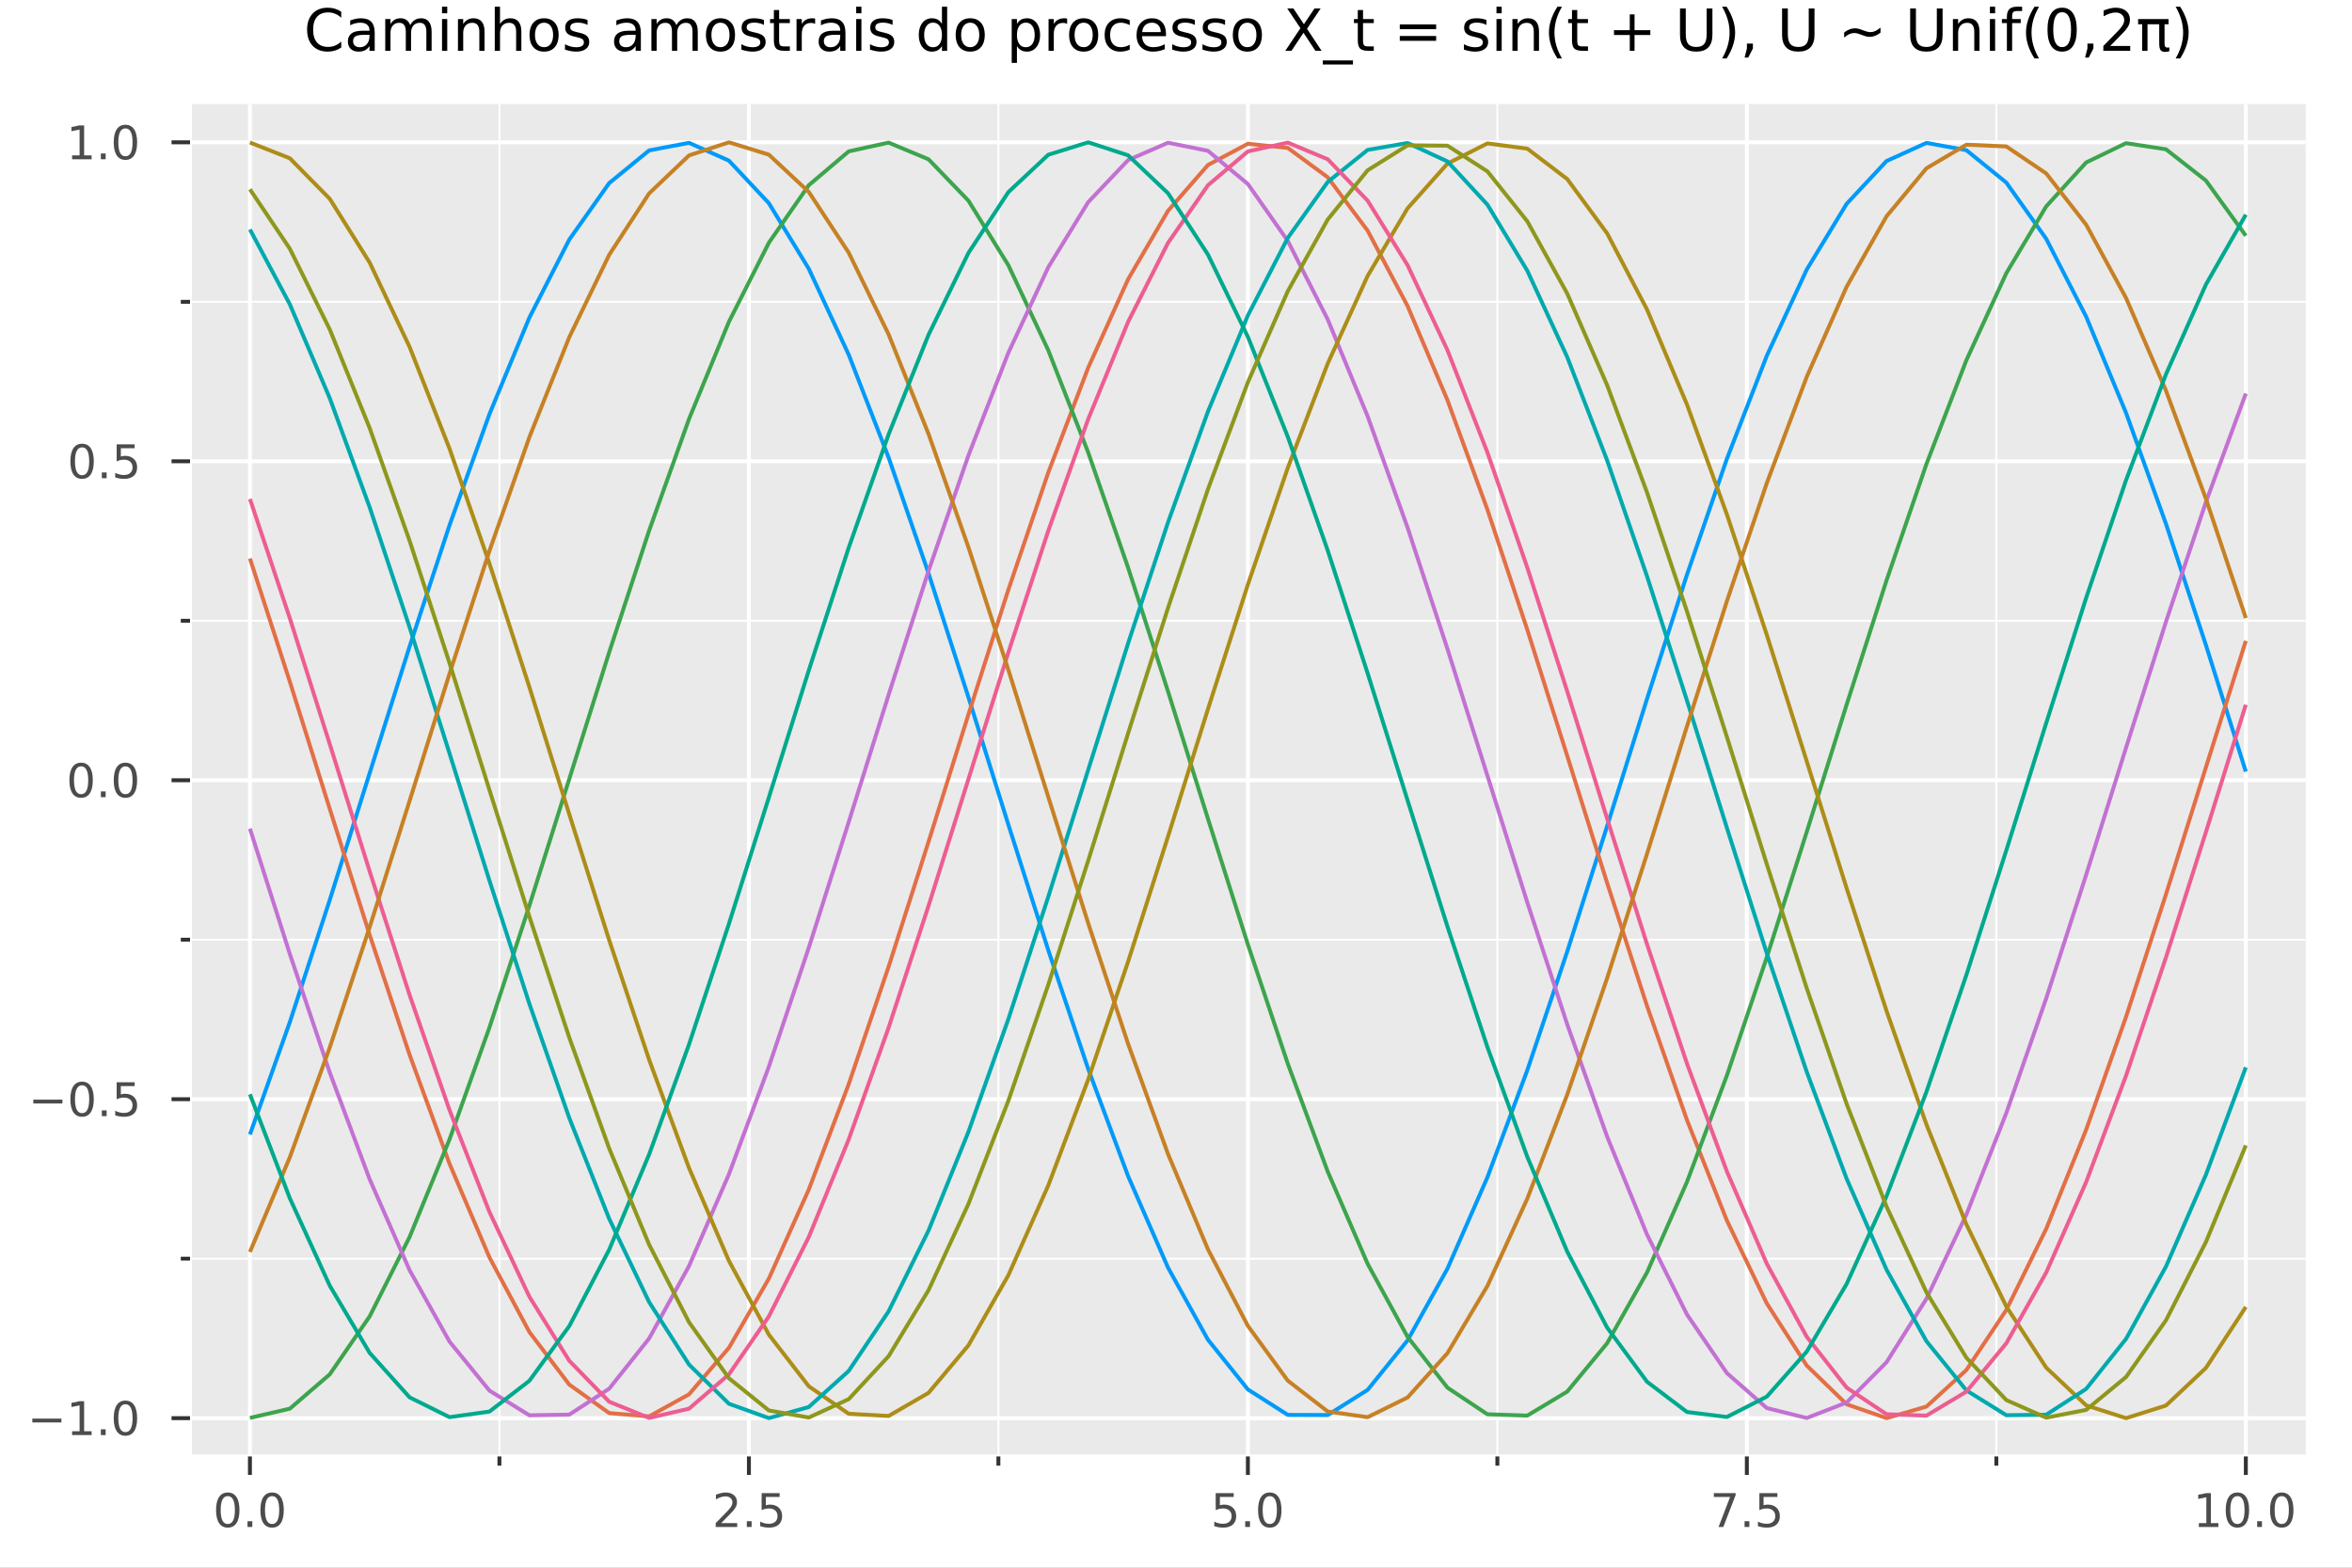 <?xml version="1.0" encoding="utf-8"?>
<svg xmlns="http://www.w3.org/2000/svg" xmlns:xlink="http://www.w3.org/1999/xlink" width="600" height="400" viewBox="0 0 2400 1600">
<rect x="0" y="0" width="2400" height="1600" fill="#808080" stroke="none"/>
<defs>
  <clipPath id="clip620">
    <rect x="0" y="0" width="2400" height="1600"/>
  </clipPath>
</defs>
<path clip-path="url(#clip620)" d="
M0 1600 L2400 1600 L2400 0 L0 0  Z
  " fill="#ffffff" fill-rule="evenodd" fill-opacity="1"/>
<defs>
  <clipPath id="clip621">
    <rect x="480" y="0" width="1681" height="1600"/>
  </clipPath>
</defs>
<path clip-path="url(#clip620)" d="
M193.936 1486.45 L2352.76 1486.45 L2352.76 106.192 L193.936 106.192  Z
  " fill="#eaeaea" fill-rule="evenodd" fill-opacity="1"/>
<defs>
  <clipPath id="clip622">
    <rect x="193" y="106" width="2160" height="1381"/>
  </clipPath>
</defs>
<polyline clip-path="url(#clip622)" style="stroke:#ffffff; stroke-linecap:butt; stroke-linejoin:round; stroke-width:4; stroke-opacity:1; fill:none" points="
  255.035,1486.45 255.035,106.192 
  "/>
<polyline clip-path="url(#clip622)" style="stroke:#ffffff; stroke-linecap:butt; stroke-linejoin:round; stroke-width:4; stroke-opacity:1; fill:none" points="
  764.19,1486.45 764.19,106.192 
  "/>
<polyline clip-path="url(#clip622)" style="stroke:#ffffff; stroke-linecap:butt; stroke-linejoin:round; stroke-width:4; stroke-opacity:1; fill:none" points="
  1273.35,1486.45 1273.35,106.192 
  "/>
<polyline clip-path="url(#clip622)" style="stroke:#ffffff; stroke-linecap:butt; stroke-linejoin:round; stroke-width:4; stroke-opacity:1; fill:none" points="
  1782.5,1486.45 1782.5,106.192 
  "/>
<polyline clip-path="url(#clip622)" style="stroke:#ffffff; stroke-linecap:butt; stroke-linejoin:round; stroke-width:4; stroke-opacity:1; fill:none" points="
  2291.66,1486.45 2291.66,106.192 
  "/>
<polyline clip-path="url(#clip622)" style="stroke:#ffffff; stroke-linecap:butt; stroke-linejoin:round; stroke-width:2; stroke-opacity:1; fill:none" points="
  509.612,1486.45 509.612,106.192 
  "/>
<polyline clip-path="url(#clip622)" style="stroke:#ffffff; stroke-linecap:butt; stroke-linejoin:round; stroke-width:2; stroke-opacity:1; fill:none" points="
  1018.77,1486.45 1018.77,106.192 
  "/>
<polyline clip-path="url(#clip622)" style="stroke:#ffffff; stroke-linecap:butt; stroke-linejoin:round; stroke-width:2; stroke-opacity:1; fill:none" points="
  1527.92,1486.45 1527.92,106.192 
  "/>
<polyline clip-path="url(#clip622)" style="stroke:#ffffff; stroke-linecap:butt; stroke-linejoin:round; stroke-width:2; stroke-opacity:1; fill:none" points="
  2037.08,1486.45 2037.08,106.192 
  "/>
<polyline clip-path="url(#clip620)" style="stroke:#ffffff; stroke-linecap:butt; stroke-linejoin:round; stroke-width:4; stroke-opacity:1; fill:none" points="
  193.936,1486.45 2352.76,1486.45 
  "/>
<polyline clip-path="url(#clip620)" style="stroke:#333333; stroke-linecap:butt; stroke-linejoin:round; stroke-width:4; stroke-opacity:1; fill:none" points="
  255.035,1486.45 255.035,1505.35 
  "/>
<polyline clip-path="url(#clip620)" style="stroke:#333333; stroke-linecap:butt; stroke-linejoin:round; stroke-width:4; stroke-opacity:1; fill:none" points="
  764.19,1486.45 764.19,1505.35 
  "/>
<polyline clip-path="url(#clip620)" style="stroke:#333333; stroke-linecap:butt; stroke-linejoin:round; stroke-width:4; stroke-opacity:1; fill:none" points="
  1273.35,1486.45 1273.35,1505.35 
  "/>
<polyline clip-path="url(#clip620)" style="stroke:#333333; stroke-linecap:butt; stroke-linejoin:round; stroke-width:4; stroke-opacity:1; fill:none" points="
  1782.5,1486.45 1782.5,1505.35 
  "/>
<polyline clip-path="url(#clip620)" style="stroke:#333333; stroke-linecap:butt; stroke-linejoin:round; stroke-width:4; stroke-opacity:1; fill:none" points="
  2291.66,1486.45 2291.66,1505.35 
  "/>
<polyline clip-path="url(#clip620)" style="stroke:#333333; stroke-linecap:butt; stroke-linejoin:round; stroke-width:4; stroke-opacity:1; fill:none" points="
  509.612,1486.45 509.612,1495.9 
  "/>
<polyline clip-path="url(#clip620)" style="stroke:#333333; stroke-linecap:butt; stroke-linejoin:round; stroke-width:4; stroke-opacity:1; fill:none" points="
  1018.77,1486.45 1018.77,1495.9 
  "/>
<polyline clip-path="url(#clip620)" style="stroke:#333333; stroke-linecap:butt; stroke-linejoin:round; stroke-width:4; stroke-opacity:1; fill:none" points="
  1527.92,1486.45 1527.92,1495.9 
  "/>
<polyline clip-path="url(#clip620)" style="stroke:#333333; stroke-linecap:butt; stroke-linejoin:round; stroke-width:4; stroke-opacity:1; fill:none" points="
  2037.08,1486.45 2037.08,1495.9 
  "/>
<path clip-path="url(#clip620)" d="M232.419 1526.97 Q228.808 1526.97 226.979 1530.53 Q225.174 1534.07 225.174 1541.2 Q225.174 1548.31 226.979 1551.87 Q228.808 1555.42 232.419 1555.42 Q236.053 1555.42 237.859 1551.87 Q239.688 1548.31 239.688 1541.2 Q239.688 1534.07 237.859 1530.53 Q236.053 1526.97 232.419 1526.97 M232.419 1523.26 Q238.229 1523.26 241.285 1527.87 Q244.363 1532.45 244.363 1541.2 Q244.363 1549.93 241.285 1554.54 Q238.229 1559.12 232.419 1559.12 Q226.609 1559.12 223.53 1554.54 Q220.475 1549.93 220.475 1541.2 Q220.475 1532.45 223.53 1527.87 Q226.609 1523.26 232.419 1523.26 Z" fill="#4c4c4c" fill-rule="evenodd" fill-opacity="1" /><path clip-path="url(#clip620)" d="M252.581 1552.57 L257.465 1552.57 L257.465 1558.45 L252.581 1558.45 L252.581 1552.57 Z" fill="#4c4c4c" fill-rule="evenodd" fill-opacity="1" /><path clip-path="url(#clip620)" d="M277.65 1526.97 Q274.039 1526.97 272.211 1530.53 Q270.405 1534.07 270.405 1541.2 Q270.405 1548.31 272.211 1551.87 Q274.039 1555.42 277.65 1555.42 Q281.285 1555.42 283.09 1551.87 Q284.919 1548.31 284.919 1541.2 Q284.919 1534.07 283.09 1530.53 Q281.285 1526.97 277.65 1526.97 M277.65 1523.26 Q283.46 1523.26 286.516 1527.87 Q289.595 1532.45 289.595 1541.2 Q289.595 1549.93 286.516 1554.54 Q283.46 1559.12 277.65 1559.12 Q271.84 1559.12 268.761 1554.54 Q265.706 1549.93 265.706 1541.2 Q265.706 1532.45 268.761 1527.87 Q271.84 1523.26 277.65 1523.26 Z" fill="#4c4c4c" fill-rule="evenodd" fill-opacity="1" /><path clip-path="url(#clip620)" d="M735.927 1554.51 L752.246 1554.51 L752.246 1558.45 L730.302 1558.45 L730.302 1554.51 Q732.964 1551.76 737.547 1547.13 Q742.153 1542.48 743.334 1541.13 Q745.579 1538.61 746.459 1536.87 Q747.362 1535.11 747.362 1533.42 Q747.362 1530.67 745.417 1528.93 Q743.496 1527.2 740.394 1527.2 Q738.195 1527.2 735.741 1527.96 Q733.311 1528.73 730.533 1530.28 L730.533 1525.55 Q733.357 1524.42 735.811 1523.84 Q738.265 1523.26 740.302 1523.26 Q745.672 1523.26 748.866 1525.95 Q752.061 1528.63 752.061 1533.12 Q752.061 1535.25 751.251 1537.17 Q750.464 1539.07 748.357 1541.67 Q747.778 1542.34 744.677 1545.55 Q741.575 1548.75 735.927 1554.51 Z" fill="#4c4c4c" fill-rule="evenodd" fill-opacity="1" /><path clip-path="url(#clip620)" d="M762.061 1552.57 L766.945 1552.57 L766.945 1558.45 L762.061 1558.45 L762.061 1552.57 Z" fill="#4c4c4c" fill-rule="evenodd" fill-opacity="1" /><path clip-path="url(#clip620)" d="M777.176 1523.89 L795.533 1523.89 L795.533 1527.82 L781.459 1527.82 L781.459 1536.3 Q782.477 1535.95 783.496 1535.79 Q784.514 1535.6 785.533 1535.6 Q791.32 1535.6 794.699 1538.77 Q798.079 1541.94 798.079 1547.36 Q798.079 1552.94 794.607 1556.04 Q791.135 1559.12 784.815 1559.12 Q782.639 1559.12 780.371 1558.75 Q778.125 1558.38 775.718 1557.64 L775.718 1552.94 Q777.801 1554.07 780.024 1554.63 Q782.246 1555.18 784.723 1555.18 Q788.727 1555.18 791.065 1553.08 Q793.403 1550.97 793.403 1547.36 Q793.403 1543.75 791.065 1541.64 Q788.727 1539.54 784.723 1539.54 Q782.848 1539.54 780.973 1539.95 Q779.121 1540.37 777.176 1541.25 L777.176 1523.89 Z" fill="#4c4c4c" fill-rule="evenodd" fill-opacity="1" /><path clip-path="url(#clip620)" d="M1240.51 1523.89 L1258.87 1523.89 L1258.87 1527.82 L1244.79 1527.82 L1244.79 1536.3 Q1245.81 1535.95 1246.83 1535.79 Q1247.85 1535.6 1248.87 1535.6 Q1254.65 1535.6 1258.03 1538.77 Q1261.41 1541.94 1261.41 1547.36 Q1261.41 1552.94 1257.94 1556.04 Q1254.47 1559.12 1248.15 1559.12 Q1245.97 1559.12 1243.7 1558.75 Q1241.46 1558.38 1239.05 1557.64 L1239.05 1552.94 Q1241.14 1554.07 1243.36 1554.63 Q1245.58 1555.18 1248.06 1555.18 Q1252.06 1555.18 1254.4 1553.08 Q1256.74 1550.97 1256.74 1547.36 Q1256.74 1543.75 1254.4 1541.64 Q1252.06 1539.54 1248.06 1539.54 Q1246.18 1539.54 1244.31 1539.95 Q1242.45 1540.37 1240.51 1541.25 L1240.51 1523.89 Z" fill="#4c4c4c" fill-rule="evenodd" fill-opacity="1" /><path clip-path="url(#clip620)" d="M1270.63 1552.57 L1275.51 1552.57 L1275.51 1558.45 L1270.63 1558.45 L1270.63 1552.57 Z" fill="#4c4c4c" fill-rule="evenodd" fill-opacity="1" /><path clip-path="url(#clip620)" d="M1295.7 1526.97 Q1292.08 1526.97 1290.26 1530.53 Q1288.45 1534.07 1288.45 1541.2 Q1288.45 1548.31 1290.26 1551.87 Q1292.08 1555.42 1295.7 1555.42 Q1299.33 1555.42 1301.14 1551.87 Q1302.96 1548.31 1302.96 1541.2 Q1302.96 1534.07 1301.14 1530.53 Q1299.33 1526.97 1295.7 1526.97 M1295.7 1523.26 Q1301.51 1523.26 1304.56 1527.87 Q1307.64 1532.45 1307.64 1541.2 Q1307.64 1549.93 1304.56 1554.54 Q1301.51 1559.12 1295.7 1559.12 Q1289.89 1559.12 1286.81 1554.54 Q1283.75 1549.93 1283.75 1541.2 Q1283.75 1532.45 1286.81 1527.87 Q1289.89 1523.26 1295.7 1523.26 Z" fill="#4c4c4c" fill-rule="evenodd" fill-opacity="1" /><path clip-path="url(#clip620)" d="M1748.82 1523.89 L1771.04 1523.89 L1771.04 1525.88 L1758.5 1558.45 L1753.61 1558.45 L1765.42 1527.82 L1748.82 1527.82 L1748.82 1523.89 Z" fill="#4c4c4c" fill-rule="evenodd" fill-opacity="1" /><path clip-path="url(#clip620)" d="M1780.16 1552.57 L1785.05 1552.57 L1785.05 1558.45 L1780.16 1558.45 L1780.16 1552.57 Z" fill="#4c4c4c" fill-rule="evenodd" fill-opacity="1" /><path clip-path="url(#clip620)" d="M1795.28 1523.89 L1813.64 1523.89 L1813.64 1527.82 L1799.56 1527.82 L1799.56 1536.3 Q1800.58 1535.95 1801.6 1535.79 Q1802.62 1535.6 1803.64 1535.6 Q1809.42 1535.6 1812.8 1538.77 Q1816.18 1541.94 1816.18 1547.36 Q1816.18 1552.94 1812.71 1556.04 Q1809.24 1559.12 1802.92 1559.12 Q1800.74 1559.12 1798.47 1558.75 Q1796.23 1558.38 1793.82 1557.64 L1793.82 1552.94 Q1795.9 1554.07 1798.13 1554.63 Q1800.35 1555.18 1802.83 1555.18 Q1806.83 1555.18 1809.17 1553.08 Q1811.51 1550.97 1811.51 1547.36 Q1811.51 1543.75 1809.17 1541.64 Q1806.83 1539.54 1802.83 1539.54 Q1800.95 1539.54 1799.08 1539.95 Q1797.22 1540.37 1795.28 1541.25 L1795.28 1523.89 Z" fill="#4c4c4c" fill-rule="evenodd" fill-opacity="1" /><path clip-path="url(#clip620)" d="M2243.73 1554.51 L2251.37 1554.51 L2251.37 1528.15 L2243.06 1529.81 L2243.06 1525.55 L2251.32 1523.89 L2256 1523.89 L2256 1554.51 L2263.64 1554.51 L2263.64 1558.45 L2243.73 1558.45 L2243.73 1554.51 Z" fill="#4c4c4c" fill-rule="evenodd" fill-opacity="1" /><path clip-path="url(#clip620)" d="M2283.08 1526.97 Q2279.47 1526.97 2277.64 1530.53 Q2275.84 1534.07 2275.84 1541.2 Q2275.84 1548.31 2277.64 1551.87 Q2279.47 1555.42 2283.08 1555.42 Q2286.72 1555.42 2288.52 1551.87 Q2290.35 1548.31 2290.35 1541.2 Q2290.35 1534.07 2288.52 1530.53 Q2286.72 1526.97 2283.08 1526.97 M2283.08 1523.26 Q2288.89 1523.26 2291.95 1527.87 Q2295.03 1532.45 2295.03 1541.2 Q2295.03 1549.93 2291.95 1554.54 Q2288.89 1559.12 2283.08 1559.12 Q2277.27 1559.12 2274.19 1554.54 Q2271.14 1549.93 2271.14 1541.2 Q2271.14 1532.45 2274.19 1527.87 Q2277.27 1523.26 2283.08 1523.26 Z" fill="#4c4c4c" fill-rule="evenodd" fill-opacity="1" /><path clip-path="url(#clip620)" d="M2303.24 1552.57 L2308.13 1552.57 L2308.13 1558.45 L2303.24 1558.45 L2303.24 1552.57 Z" fill="#4c4c4c" fill-rule="evenodd" fill-opacity="1" /><path clip-path="url(#clip620)" d="M2328.31 1526.97 Q2324.7 1526.97 2322.87 1530.53 Q2321.07 1534.07 2321.07 1541.2 Q2321.07 1548.31 2322.87 1551.87 Q2324.7 1555.42 2328.31 1555.42 Q2331.95 1555.42 2333.75 1551.87 Q2335.58 1548.31 2335.58 1541.2 Q2335.58 1534.07 2333.75 1530.53 Q2331.95 1526.97 2328.31 1526.97 M2328.31 1523.26 Q2334.12 1523.26 2337.18 1527.87 Q2340.26 1532.45 2340.26 1541.2 Q2340.26 1549.93 2337.18 1554.54 Q2334.12 1559.12 2328.31 1559.12 Q2322.5 1559.12 2319.42 1554.54 Q2316.37 1549.93 2316.37 1541.2 Q2316.37 1532.45 2319.42 1527.87 Q2322.5 1523.26 2328.31 1523.26 Z" fill="#4c4c4c" fill-rule="evenodd" fill-opacity="1" /><polyline clip-path="url(#clip622)" style="stroke:#ffffff; stroke-linecap:butt; stroke-linejoin:round; stroke-width:4; stroke-opacity:1; fill:none" points="
  193.936,1447.38 2352.76,1447.38 
  "/>
<polyline clip-path="url(#clip622)" style="stroke:#ffffff; stroke-linecap:butt; stroke-linejoin:round; stroke-width:4; stroke-opacity:1; fill:none" points="
  193.936,1121.85 2352.76,1121.85 
  "/>
<polyline clip-path="url(#clip622)" style="stroke:#ffffff; stroke-linecap:butt; stroke-linejoin:round; stroke-width:4; stroke-opacity:1; fill:none" points="
  193.936,796.319 2352.76,796.319 
  "/>
<polyline clip-path="url(#clip622)" style="stroke:#ffffff; stroke-linecap:butt; stroke-linejoin:round; stroke-width:4; stroke-opacity:1; fill:none" points="
  193.936,470.787 2352.76,470.787 
  "/>
<polyline clip-path="url(#clip622)" style="stroke:#ffffff; stroke-linecap:butt; stroke-linejoin:round; stroke-width:4; stroke-opacity:1; fill:none" points="
  193.936,145.254 2352.76,145.254 
  "/>
<polyline clip-path="url(#clip622)" style="stroke:#ffffff; stroke-linecap:butt; stroke-linejoin:round; stroke-width:2; stroke-opacity:1; fill:none" points="
  193.936,1284.62 2352.76,1284.62 
  "/>
<polyline clip-path="url(#clip622)" style="stroke:#ffffff; stroke-linecap:butt; stroke-linejoin:round; stroke-width:2; stroke-opacity:1; fill:none" points="
  193.936,959.085 2352.76,959.085 
  "/>
<polyline clip-path="url(#clip622)" style="stroke:#ffffff; stroke-linecap:butt; stroke-linejoin:round; stroke-width:2; stroke-opacity:1; fill:none" points="
  193.936,633.553 2352.76,633.553 
  "/>
<polyline clip-path="url(#clip622)" style="stroke:#ffffff; stroke-linecap:butt; stroke-linejoin:round; stroke-width:2; stroke-opacity:1; fill:none" points="
  193.936,308.021 2352.76,308.021 
  "/>
<polyline clip-path="url(#clip620)" style="stroke:#ffffff; stroke-linecap:butt; stroke-linejoin:round; stroke-width:4; stroke-opacity:1; fill:none" points="
  193.936,1486.45 193.936,106.192 
  "/>
<polyline clip-path="url(#clip620)" style="stroke:#333333; stroke-linecap:butt; stroke-linejoin:round; stroke-width:4; stroke-opacity:1; fill:none" points="
  193.936,1447.38 175.038,1447.38 
  "/>
<polyline clip-path="url(#clip620)" style="stroke:#333333; stroke-linecap:butt; stroke-linejoin:round; stroke-width:4; stroke-opacity:1; fill:none" points="
  193.936,1121.85 175.038,1121.85 
  "/>
<polyline clip-path="url(#clip620)" style="stroke:#333333; stroke-linecap:butt; stroke-linejoin:round; stroke-width:4; stroke-opacity:1; fill:none" points="
  193.936,796.319 175.038,796.319 
  "/>
<polyline clip-path="url(#clip620)" style="stroke:#333333; stroke-linecap:butt; stroke-linejoin:round; stroke-width:4; stroke-opacity:1; fill:none" points="
  193.936,470.787 175.038,470.787 
  "/>
<polyline clip-path="url(#clip620)" style="stroke:#333333; stroke-linecap:butt; stroke-linejoin:round; stroke-width:4; stroke-opacity:1; fill:none" points="
  193.936,145.254 175.038,145.254 
  "/>
<polyline clip-path="url(#clip620)" style="stroke:#333333; stroke-linecap:butt; stroke-linejoin:round; stroke-width:4; stroke-opacity:1; fill:none" points="
  193.936,1284.62 184.487,1284.62 
  "/>
<polyline clip-path="url(#clip620)" style="stroke:#333333; stroke-linecap:butt; stroke-linejoin:round; stroke-width:4; stroke-opacity:1; fill:none" points="
  193.936,959.085 184.487,959.085 
  "/>
<polyline clip-path="url(#clip620)" style="stroke:#333333; stroke-linecap:butt; stroke-linejoin:round; stroke-width:4; stroke-opacity:1; fill:none" points="
  193.936,633.553 184.487,633.553 
  "/>
<polyline clip-path="url(#clip620)" style="stroke:#333333; stroke-linecap:butt; stroke-linejoin:round; stroke-width:4; stroke-opacity:1; fill:none" points="
  193.936,308.021 184.487,308.021 
  "/>
<path clip-path="url(#clip620)" d="M32.992 1447.84 L62.668 1447.84 L62.668 1451.77 L32.992 1451.77 L32.992 1447.84 Z" fill="#4c4c4c" fill-rule="evenodd" fill-opacity="1" /><path clip-path="url(#clip620)" d="M73.571 1460.73 L81.21 1460.73 L81.21 1434.36 L72.899 1436.03 L72.899 1431.77 L81.163 1430.1 L85.839 1430.1 L85.839 1460.73 L93.478 1460.73 L93.478 1464.66 L73.571 1464.66 L73.571 1460.73 Z" fill="#4c4c4c" fill-rule="evenodd" fill-opacity="1" /><path clip-path="url(#clip620)" d="M102.922 1458.78 L107.807 1458.78 L107.807 1464.66 L102.922 1464.66 L102.922 1458.78 Z" fill="#4c4c4c" fill-rule="evenodd" fill-opacity="1" /><path clip-path="url(#clip620)" d="M127.992 1433.18 Q124.381 1433.18 122.552 1436.75 Q120.746 1440.29 120.746 1447.42 Q120.746 1454.53 122.552 1458.09 Q124.381 1461.63 127.992 1461.63 Q131.626 1461.63 133.431 1458.09 Q135.26 1454.53 135.26 1447.42 Q135.26 1440.29 133.431 1436.75 Q131.626 1433.18 127.992 1433.18 M127.992 1429.48 Q133.802 1429.48 136.857 1434.09 Q139.936 1438.67 139.936 1447.42 Q139.936 1456.15 136.857 1460.75 Q133.802 1465.34 127.992 1465.34 Q122.181 1465.34 119.103 1460.75 Q116.047 1456.15 116.047 1447.42 Q116.047 1438.67 119.103 1434.09 Q122.181 1429.48 127.992 1429.48 Z" fill="#4c4c4c" fill-rule="evenodd" fill-opacity="1" /><path clip-path="url(#clip620)" d="M33.987 1122.3 L63.663 1122.3 L63.663 1126.24 L33.987 1126.24 L33.987 1122.3 Z" fill="#4c4c4c" fill-rule="evenodd" fill-opacity="1" /><path clip-path="url(#clip620)" d="M83.756 1107.65 Q80.145 1107.65 78.316 1111.22 Q76.51 1114.76 76.51 1121.89 Q76.51 1128.99 78.316 1132.56 Q80.145 1136.1 83.756 1136.1 Q87.39 1136.1 89.195 1132.56 Q91.024 1128.99 91.024 1121.89 Q91.024 1114.76 89.195 1111.22 Q87.39 1107.65 83.756 1107.65 M83.756 1103.95 Q89.566 1103.95 92.621 1108.55 Q95.7 1113.14 95.7 1121.89 Q95.7 1130.61 92.621 1135.22 Q89.566 1139.8 83.756 1139.8 Q77.946 1139.8 74.867 1135.22 Q71.811 1130.61 71.811 1121.89 Q71.811 1113.14 74.867 1108.55 Q77.946 1103.95 83.756 1103.95 Z" fill="#4c4c4c" fill-rule="evenodd" fill-opacity="1" /><path clip-path="url(#clip620)" d="M103.918 1133.25 L108.802 1133.25 L108.802 1139.13 L103.918 1139.13 L103.918 1133.25 Z" fill="#4c4c4c" fill-rule="evenodd" fill-opacity="1" /><path clip-path="url(#clip620)" d="M119.033 1104.57 L137.39 1104.57 L137.39 1108.51 L123.316 1108.51 L123.316 1116.98 Q124.334 1116.63 125.353 1116.47 Q126.371 1116.28 127.39 1116.28 Q133.177 1116.28 136.556 1119.46 Q139.936 1122.63 139.936 1128.04 Q139.936 1133.62 136.464 1136.72 Q132.992 1139.8 126.672 1139.8 Q124.496 1139.8 122.228 1139.43 Q119.982 1139.06 117.575 1138.32 L117.575 1133.62 Q119.658 1134.76 121.881 1135.31 Q124.103 1135.87 126.58 1135.87 Q130.584 1135.87 132.922 1133.76 Q135.26 1131.65 135.26 1128.04 Q135.26 1124.43 132.922 1122.33 Q130.584 1120.22 126.58 1120.22 Q124.705 1120.22 122.83 1120.64 Q120.978 1121.05 119.033 1121.93 L119.033 1104.57 Z" fill="#4c4c4c" fill-rule="evenodd" fill-opacity="1" /><path clip-path="url(#clip620)" d="M82.76 782.118 Q79.149 782.118 77.321 785.683 Q75.515 789.224 75.515 796.354 Q75.515 803.46 77.321 807.025 Q79.149 810.567 82.76 810.567 Q86.395 810.567 88.2 807.025 Q90.029 803.46 90.029 796.354 Q90.029 789.224 88.2 785.683 Q86.395 782.118 82.76 782.118 M82.76 778.414 Q88.57 778.414 91.626 783.021 Q94.705 787.604 94.705 796.354 Q94.705 805.081 91.626 809.687 Q88.57 814.271 82.76 814.271 Q76.95 814.271 73.871 809.687 Q70.816 805.081 70.816 796.354 Q70.816 787.604 73.871 783.021 Q76.95 778.414 82.76 778.414 Z" fill="#4c4c4c" fill-rule="evenodd" fill-opacity="1" /><path clip-path="url(#clip620)" d="M102.922 807.72 L107.807 807.72 L107.807 813.599 L102.922 813.599 L102.922 807.72 Z" fill="#4c4c4c" fill-rule="evenodd" fill-opacity="1" /><path clip-path="url(#clip620)" d="M127.992 782.118 Q124.381 782.118 122.552 785.683 Q120.746 789.224 120.746 796.354 Q120.746 803.46 122.552 807.025 Q124.381 810.567 127.992 810.567 Q131.626 810.567 133.431 807.025 Q135.26 803.46 135.26 796.354 Q135.26 789.224 133.431 785.683 Q131.626 782.118 127.992 782.118 M127.992 778.414 Q133.802 778.414 136.857 783.021 Q139.936 787.604 139.936 796.354 Q139.936 805.081 136.857 809.687 Q133.802 814.271 127.992 814.271 Q122.181 814.271 119.103 809.687 Q116.047 805.081 116.047 796.354 Q116.047 787.604 119.103 783.021 Q122.181 778.414 127.992 778.414 Z" fill="#4c4c4c" fill-rule="evenodd" fill-opacity="1" /><path clip-path="url(#clip620)" d="M83.756 456.585 Q80.145 456.585 78.316 460.15 Q76.51 463.692 76.51 470.821 Q76.51 477.928 78.316 481.493 Q80.145 485.034 83.756 485.034 Q87.39 485.034 89.195 481.493 Q91.024 477.928 91.024 470.821 Q91.024 463.692 89.195 460.15 Q87.39 456.585 83.756 456.585 M83.756 452.882 Q89.566 452.882 92.621 457.488 Q95.7 462.072 95.7 470.821 Q95.7 479.548 92.621 484.155 Q89.566 488.738 83.756 488.738 Q77.946 488.738 74.867 484.155 Q71.811 479.548 71.811 470.821 Q71.811 462.072 74.867 457.488 Q77.946 452.882 83.756 452.882 Z" fill="#4c4c4c" fill-rule="evenodd" fill-opacity="1" /><path clip-path="url(#clip620)" d="M103.918 482.187 L108.802 482.187 L108.802 488.067 L103.918 488.067 L103.918 482.187 Z" fill="#4c4c4c" fill-rule="evenodd" fill-opacity="1" /><path clip-path="url(#clip620)" d="M119.033 453.507 L137.39 453.507 L137.39 457.442 L123.316 457.442 L123.316 465.914 Q124.334 465.567 125.353 465.405 Q126.371 465.22 127.39 465.22 Q133.177 465.22 136.556 468.391 Q139.936 471.562 139.936 476.979 Q139.936 482.558 136.464 485.659 Q132.992 488.738 126.672 488.738 Q124.496 488.738 122.228 488.368 Q119.982 487.997 117.575 487.257 L117.575 482.558 Q119.658 483.692 121.881 484.247 Q124.103 484.803 126.58 484.803 Q130.584 484.803 132.922 482.696 Q135.26 480.59 135.26 476.979 Q135.26 473.368 132.922 471.261 Q130.584 469.155 126.58 469.155 Q124.705 469.155 122.83 469.571 Q120.978 469.988 119.033 470.868 L119.033 453.507 Z" fill="#4c4c4c" fill-rule="evenodd" fill-opacity="1" /><path clip-path="url(#clip620)" d="M73.571 158.599 L81.21 158.599 L81.21 132.234 L72.899 133.9 L72.899 129.641 L81.163 127.974 L85.839 127.974 L85.839 158.599 L93.478 158.599 L93.478 162.534 L73.571 162.534 L73.571 158.599 Z" fill="#4c4c4c" fill-rule="evenodd" fill-opacity="1" /><path clip-path="url(#clip620)" d="M102.922 156.655 L107.807 156.655 L107.807 162.534 L102.922 162.534 L102.922 156.655 Z" fill="#4c4c4c" fill-rule="evenodd" fill-opacity="1" /><path clip-path="url(#clip620)" d="M127.992 131.053 Q124.381 131.053 122.552 134.618 Q120.746 138.159 120.746 145.289 Q120.746 152.395 122.552 155.96 Q124.381 159.502 127.992 159.502 Q131.626 159.502 133.431 155.96 Q135.26 152.395 135.26 145.289 Q135.26 138.159 133.431 134.618 Q131.626 131.053 127.992 131.053 M127.992 127.349 Q133.802 127.349 136.857 131.956 Q139.936 136.539 139.936 145.289 Q139.936 154.016 136.857 158.622 Q133.802 163.206 127.992 163.206 Q122.181 163.206 119.103 158.622 Q116.047 154.016 116.047 145.289 Q116.047 136.539 119.103 131.956 Q122.181 127.349 127.992 127.349 Z" fill="#4c4c4c" fill-rule="evenodd" fill-opacity="1" /><path clip-path="url(#clip620)" d="M348.206 11.967 L348.206 18.131 Q345.255 15.382 341.898 14.022 Q338.571 12.662 334.809 12.662 Q327.402 12.662 323.467 17.205 Q319.532 21.719 319.532 30.283 Q319.532 38.819 323.467 43.362 Q327.402 47.876 334.809 47.876 Q338.571 47.876 341.898 46.516 Q345.255 45.156 348.206 42.407 L348.206 48.513 Q345.139 50.596 341.696 51.638 Q338.282 52.679 334.462 52.679 Q324.653 52.679 319.011 46.69 Q313.368 40.671 313.368 30.283 Q313.368 19.867 319.011 13.877 Q324.653 7.859 334.462 7.859 Q338.339 7.859 341.754 8.9 Q345.197 9.913 348.206 11.967 Z" fill="#000000" fill-rule="evenodd" fill-opacity="1" /><path clip-path="url(#clip620)" d="M371.73 35.55 Q365.278 35.55 362.789 37.025 Q360.301 38.501 360.301 42.06 Q360.301 44.896 362.153 46.574 Q364.034 48.223 367.245 48.223 Q371.673 48.223 374.335 45.098 Q377.026 41.944 377.026 36.736 L377.026 35.55 L371.73 35.55 M382.35 33.35 L382.35 51.84 L377.026 51.84 L377.026 46.921 Q375.203 49.872 372.483 51.29 Q369.763 52.679 365.828 52.679 Q360.851 52.679 357.899 49.901 Q354.977 47.095 354.977 42.407 Q354.977 36.938 358.623 34.161 Q362.298 31.383 369.56 31.383 L377.026 31.383 L377.026 30.862 Q377.026 27.187 374.595 25.191 Q372.193 23.165 367.824 23.165 Q365.046 23.165 362.413 23.831 Q359.78 24.496 357.35 25.827 L357.35 20.909 Q360.272 19.78 363.021 19.23 Q365.77 18.651 368.374 18.651 Q375.405 18.651 378.877 22.297 Q382.35 25.943 382.35 33.35 Z" fill="#000000" fill-rule="evenodd" fill-opacity="1" /><path clip-path="url(#clip620)" d="M418.547 25.654 Q420.544 22.066 423.322 20.359 Q426.099 18.651 429.861 18.651 Q434.925 18.651 437.673 22.21 Q440.422 25.741 440.422 32.28 L440.422 51.84 L435.069 51.84 L435.069 32.453 Q435.069 27.795 433.42 25.538 Q431.771 23.281 428.385 23.281 Q424.247 23.281 421.846 26.03 Q419.444 28.779 419.444 33.524 L419.444 51.84 L414.091 51.84 L414.091 32.453 Q414.091 27.766 412.442 25.538 Q410.793 23.281 407.349 23.281 Q403.27 23.281 400.868 26.059 Q398.466 28.808 398.466 33.524 L398.466 51.84 L393.113 51.84 L393.113 19.433 L398.466 19.433 L398.466 24.468 Q400.289 21.487 402.836 20.069 Q405.382 18.651 408.883 18.651 Q412.413 18.651 414.873 20.445 Q417.361 22.239 418.547 25.654 Z" fill="#000000" fill-rule="evenodd" fill-opacity="1" /><path clip-path="url(#clip620)" d="M451.041 19.433 L456.365 19.433 L456.365 51.84 L451.041 51.84 L451.041 19.433 M451.041 6.817 L456.365 6.817 L456.365 13.559 L451.041 13.559 L451.041 6.817 Z" fill="#000000" fill-rule="evenodd" fill-opacity="1" /><path clip-path="url(#clip620)" d="M494.444 32.28 L494.444 51.84 L489.12 51.84 L489.12 32.453 Q489.12 27.853 487.326 25.567 Q485.532 23.281 481.944 23.281 Q477.633 23.281 475.144 26.03 Q472.656 28.779 472.656 33.524 L472.656 51.84 L467.303 51.84 L467.303 19.433 L472.656 19.433 L472.656 24.468 Q474.566 21.545 477.141 20.098 Q479.745 18.651 483.13 18.651 Q488.715 18.651 491.579 22.124 Q494.444 25.567 494.444 32.28 Z" fill="#000000" fill-rule="evenodd" fill-opacity="1" /><path clip-path="url(#clip620)" d="M532.002 32.28 L532.002 51.84 L526.677 51.84 L526.677 32.453 Q526.677 27.853 524.884 25.567 Q523.09 23.281 519.502 23.281 Q515.19 23.281 512.702 26.03 Q510.213 28.779 510.213 33.524 L510.213 51.84 L504.86 51.84 L504.86 6.817 L510.213 6.817 L510.213 24.468 Q512.123 21.545 514.698 20.098 Q517.303 18.651 520.688 18.651 Q526.272 18.651 529.137 22.124 Q532.002 25.567 532.002 32.28 Z" fill="#000000" fill-rule="evenodd" fill-opacity="1" /><path clip-path="url(#clip620)" d="M555.179 23.165 Q550.896 23.165 548.408 26.522 Q545.919 29.849 545.919 35.665 Q545.919 41.481 548.379 44.838 Q550.867 48.165 555.179 48.165 Q559.432 48.165 561.92 44.809 Q564.409 41.452 564.409 35.665 Q564.409 29.907 561.92 26.551 Q559.432 23.165 555.179 23.165 M555.179 18.651 Q562.123 18.651 566.087 23.165 Q570.051 27.679 570.051 35.665 Q570.051 43.623 566.087 48.165 Q562.123 52.679 555.179 52.679 Q548.205 52.679 544.241 48.165 Q540.306 43.623 540.306 35.665 Q540.306 27.679 544.241 23.165 Q548.205 18.651 555.179 18.651 Z" fill="#000000" fill-rule="evenodd" fill-opacity="1" /><path clip-path="url(#clip620)" d="M599.536 20.388 L599.536 25.422 Q597.279 24.265 594.848 23.686 Q592.418 23.108 589.814 23.108 Q585.85 23.108 583.853 24.323 Q581.886 25.538 581.886 27.969 Q581.886 29.82 583.303 30.891 Q584.721 31.933 589.004 32.888 L590.826 33.293 Q596.498 34.508 598.87 36.736 Q601.272 38.935 601.272 42.899 Q601.272 47.413 597.684 50.046 Q594.125 52.679 587.875 52.679 Q585.271 52.679 582.435 52.158 Q579.629 51.666 576.504 50.654 L576.504 45.156 Q579.455 46.69 582.32 47.471 Q585.184 48.223 587.991 48.223 Q591.752 48.223 593.778 46.95 Q595.803 45.648 595.803 43.304 Q595.803 41.134 594.328 39.977 Q592.881 38.819 587.933 37.749 L586.081 37.315 Q581.133 36.273 578.934 34.132 Q576.735 31.962 576.735 28.2 Q576.735 23.628 579.976 21.14 Q583.217 18.651 589.177 18.651 Q592.129 18.651 594.733 19.085 Q597.337 19.52 599.536 20.388 Z" fill="#000000" fill-rule="evenodd" fill-opacity="1" /><path clip-path="url(#clip620)" d="M643.315 35.55 Q636.862 35.55 634.374 37.025 Q631.885 38.501 631.885 42.06 Q631.885 44.896 633.737 46.574 Q635.618 48.223 638.83 48.223 Q643.257 48.223 645.919 45.098 Q648.61 41.944 648.61 36.736 L648.61 35.55 L643.315 35.55 M653.934 33.35 L653.934 51.84 L648.61 51.84 L648.61 46.921 Q646.787 49.872 644.067 51.29 Q641.347 52.679 637.412 52.679 Q632.435 52.679 629.484 49.901 Q626.561 47.095 626.561 42.407 Q626.561 36.938 630.207 34.161 Q633.882 31.383 641.144 31.383 L648.61 31.383 L648.61 30.862 Q648.61 27.187 646.179 25.191 Q643.778 23.165 639.408 23.165 Q636.631 23.165 633.998 23.831 Q631.364 24.496 628.934 25.827 L628.934 20.909 Q631.856 19.78 634.605 19.23 Q637.354 18.651 639.958 18.651 Q646.989 18.651 650.462 22.297 Q653.934 25.943 653.934 33.35 Z" fill="#000000" fill-rule="evenodd" fill-opacity="1" /><path clip-path="url(#clip620)" d="M690.131 25.654 Q692.128 22.066 694.906 20.359 Q697.684 18.651 701.445 18.651 Q706.509 18.651 709.258 22.21 Q712.006 25.741 712.006 32.28 L712.006 51.84 L706.653 51.84 L706.653 32.453 Q706.653 27.795 705.004 25.538 Q703.355 23.281 699.969 23.281 Q695.832 23.281 693.43 26.03 Q691.028 28.779 691.028 33.524 L691.028 51.84 L685.675 51.84 L685.675 32.453 Q685.675 27.766 684.026 25.538 Q682.377 23.281 678.934 23.281 Q674.854 23.281 672.452 26.059 Q670.051 28.808 670.051 33.524 L670.051 51.84 L664.698 51.84 L664.698 19.433 L670.051 19.433 L670.051 24.468 Q671.873 21.487 674.42 20.069 Q676.966 18.651 680.467 18.651 Q683.997 18.651 686.457 20.445 Q688.945 22.239 690.131 25.654 Z" fill="#000000" fill-rule="evenodd" fill-opacity="1" /><path clip-path="url(#clip620)" d="M735.183 23.165 Q730.901 23.165 728.413 26.522 Q725.924 29.849 725.924 35.665 Q725.924 41.481 728.384 44.838 Q730.872 48.165 735.183 48.165 Q739.437 48.165 741.925 44.809 Q744.414 41.452 744.414 35.665 Q744.414 29.907 741.925 26.551 Q739.437 23.165 735.183 23.165 M735.183 18.651 Q742.128 18.651 746.092 23.165 Q750.056 27.679 750.056 35.665 Q750.056 43.623 746.092 48.165 Q742.128 52.679 735.183 52.679 Q728.21 52.679 724.246 48.165 Q720.311 43.623 720.311 35.665 Q720.311 27.679 724.246 23.165 Q728.21 18.651 735.183 18.651 Z" fill="#000000" fill-rule="evenodd" fill-opacity="1" /><path clip-path="url(#clip620)" d="M779.541 20.388 L779.541 25.422 Q777.284 24.265 774.853 23.686 Q772.423 23.108 769.819 23.108 Q765.854 23.108 763.858 24.323 Q761.89 25.538 761.89 27.969 Q761.89 29.82 763.308 30.891 Q764.726 31.933 769.008 32.888 L770.831 33.293 Q776.503 34.508 778.875 36.736 Q781.277 38.935 781.277 42.899 Q781.277 47.413 777.689 50.046 Q774.13 52.679 767.88 52.679 Q765.276 52.679 762.44 52.158 Q759.633 51.666 756.508 50.654 L756.508 45.156 Q759.46 46.69 762.324 47.471 Q765.189 48.223 767.996 48.223 Q771.757 48.223 773.783 46.95 Q775.808 45.648 775.808 43.304 Q775.808 41.134 774.332 39.977 Q772.886 38.819 767.938 37.749 L766.086 37.315 Q761.138 36.273 758.939 34.132 Q756.74 31.962 756.74 28.2 Q756.74 23.628 759.981 21.14 Q763.221 18.651 769.182 18.651 Q772.133 18.651 774.738 19.085 Q777.342 19.52 779.541 20.388 Z" fill="#000000" fill-rule="evenodd" fill-opacity="1" /><path clip-path="url(#clip620)" d="M795.021 10.231 L795.021 19.433 L805.987 19.433 L805.987 23.57 L795.021 23.57 L795.021 41.163 Q795.021 45.127 796.092 46.255 Q797.191 47.384 800.519 47.384 L805.987 47.384 L805.987 51.84 L800.519 51.84 Q794.355 51.84 792.012 49.554 Q789.668 47.239 789.668 41.163 L789.668 23.57 L785.762 23.57 L785.762 19.433 L789.668 19.433 L789.668 10.231 L795.021 10.231 Z" fill="#000000" fill-rule="evenodd" fill-opacity="1" /><path clip-path="url(#clip620)" d="M831.768 24.41 Q830.871 23.889 829.801 23.657 Q828.759 23.397 827.486 23.397 Q822.972 23.397 820.542 26.348 Q818.14 29.271 818.14 34.768 L818.14 51.84 L812.787 51.84 L812.787 19.433 L818.14 19.433 L818.14 24.468 Q819.818 21.516 822.509 20.098 Q825.2 18.651 829.049 18.651 Q829.598 18.651 830.264 18.738 Q830.929 18.796 831.74 18.941 L831.768 24.41 Z" fill="#000000" fill-rule="evenodd" fill-opacity="1" /><path clip-path="url(#clip620)" d="M852.081 35.55 Q845.628 35.55 843.14 37.025 Q840.652 38.501 840.652 42.06 Q840.652 44.896 842.503 46.574 Q844.384 48.223 847.596 48.223 Q852.023 48.223 854.685 45.098 Q857.376 41.944 857.376 36.736 L857.376 35.55 L852.081 35.55 M862.7 33.35 L862.7 51.84 L857.376 51.84 L857.376 46.921 Q855.553 49.872 852.833 51.29 Q850.113 52.679 846.178 52.679 Q841.201 52.679 838.25 49.901 Q835.327 47.095 835.327 42.407 Q835.327 36.938 838.973 34.161 Q842.648 31.383 849.911 31.383 L857.376 31.383 L857.376 30.862 Q857.376 27.187 854.945 25.191 Q852.544 23.165 848.175 23.165 Q845.397 23.165 842.764 23.831 Q840.131 24.496 837.7 25.827 L837.7 20.909 Q840.623 19.78 843.371 19.23 Q846.12 18.651 848.724 18.651 Q855.756 18.651 859.228 22.297 Q862.7 25.943 862.7 33.35 Z" fill="#000000" fill-rule="evenodd" fill-opacity="1" /><path clip-path="url(#clip620)" d="M873.666 19.433 L878.99 19.433 L878.99 51.84 L873.666 51.84 L873.666 19.433 M873.666 6.817 L878.99 6.817 L878.99 13.559 L873.666 13.559 L873.666 6.817 Z" fill="#000000" fill-rule="evenodd" fill-opacity="1" /><path clip-path="url(#clip620)" d="M910.79 20.388 L910.79 25.422 Q908.533 24.265 906.103 23.686 Q903.672 23.108 901.068 23.108 Q897.104 23.108 895.107 24.323 Q893.14 25.538 893.14 27.969 Q893.14 29.82 894.557 30.891 Q895.975 31.933 900.258 32.888 L902.081 33.293 Q907.752 34.508 910.125 36.736 Q912.526 38.935 912.526 42.899 Q912.526 47.413 908.938 50.046 Q905.379 52.679 899.129 52.679 Q896.525 52.679 893.689 52.158 Q890.883 51.666 887.758 50.654 L887.758 45.156 Q890.709 46.69 893.574 47.471 Q896.438 48.223 899.245 48.223 Q903.007 48.223 905.032 46.95 Q907.057 45.648 907.057 43.304 Q907.057 41.134 905.582 39.977 Q904.135 38.819 899.187 37.749 L897.335 37.315 Q892.387 36.273 890.188 34.132 Q887.989 31.962 887.989 28.2 Q887.989 23.628 891.23 21.14 Q894.471 18.651 900.431 18.651 Q903.383 18.651 905.987 19.085 Q908.591 19.52 910.79 20.388 Z" fill="#000000" fill-rule="evenodd" fill-opacity="1" /><path clip-path="url(#clip620)" d="M961.166 24.352 L961.166 6.817 L966.49 6.817 L966.49 51.84 L961.166 51.84 L961.166 46.979 Q959.488 49.872 956.912 51.29 Q954.366 52.679 950.778 52.679 Q944.904 52.679 941.201 47.992 Q937.526 43.304 937.526 35.665 Q937.526 28.026 941.201 23.339 Q944.904 18.651 950.778 18.651 Q954.366 18.651 956.912 20.069 Q959.488 21.458 961.166 24.352 M943.024 35.665 Q943.024 41.539 945.425 44.896 Q947.856 48.223 952.08 48.223 Q956.305 48.223 958.735 44.896 Q961.166 41.539 961.166 35.665 Q961.166 29.791 958.735 26.464 Q956.305 23.108 952.08 23.108 Q947.856 23.108 945.425 26.464 Q943.024 29.791 943.024 35.665 Z" fill="#000000" fill-rule="evenodd" fill-opacity="1" /><path clip-path="url(#clip620)" d="M990.014 23.165 Q985.732 23.165 983.243 26.522 Q980.755 29.849 980.755 35.665 Q980.755 41.481 983.214 44.838 Q985.703 48.165 990.014 48.165 Q994.268 48.165 996.756 44.809 Q999.244 41.452 999.244 35.665 Q999.244 29.907 996.756 26.551 Q994.268 23.165 990.014 23.165 M990.014 18.651 Q996.959 18.651 1000.92 23.165 Q1004.89 27.679 1004.89 35.665 Q1004.89 43.623 1000.92 48.165 Q996.959 52.679 990.014 52.679 Q983.041 52.679 979.077 48.165 Q975.142 43.623 975.142 35.665 Q975.142 27.679 979.077 23.165 Q983.041 18.651 990.014 18.651 Z" fill="#000000" fill-rule="evenodd" fill-opacity="1" /><path clip-path="url(#clip620)" d="M1037.7 46.979 L1037.7 64.166 L1032.35 64.166 L1032.35 19.433 L1037.7 19.433 L1037.7 24.352 Q1039.38 21.458 1041.92 20.069 Q1044.5 18.651 1048.06 18.651 Q1053.96 18.651 1057.64 23.339 Q1061.34 28.026 1061.34 35.665 Q1061.34 43.304 1057.64 47.992 Q1053.96 52.679 1048.06 52.679 Q1044.5 52.679 1041.92 51.29 Q1039.38 49.872 1037.7 46.979 M1055.81 35.665 Q1055.81 29.791 1053.38 26.464 Q1050.98 23.108 1046.76 23.108 Q1042.53 23.108 1040.1 26.464 Q1037.7 29.791 1037.7 35.665 Q1037.7 41.539 1040.1 44.896 Q1042.53 48.223 1046.76 48.223 Q1050.98 48.223 1053.38 44.896 Q1055.81 41.539 1055.81 35.665 Z" fill="#000000" fill-rule="evenodd" fill-opacity="1" /><path clip-path="url(#clip620)" d="M1088.94 24.41 Q1088.05 23.889 1086.98 23.657 Q1085.93 23.397 1084.66 23.397 Q1080.15 23.397 1077.72 26.348 Q1075.31 29.271 1075.31 34.768 L1075.31 51.84 L1069.96 51.84 L1069.96 19.433 L1075.31 19.433 L1075.31 24.468 Q1076.99 21.516 1079.68 20.098 Q1082.37 18.651 1086.22 18.651 Q1086.77 18.651 1087.44 18.738 Q1088.1 18.796 1088.91 18.941 L1088.94 24.41 Z" fill="#000000" fill-rule="evenodd" fill-opacity="1" /><path clip-path="url(#clip620)" d="M1105.78 23.165 Q1101.5 23.165 1099.01 26.522 Q1096.52 29.849 1096.52 35.665 Q1096.52 41.481 1098.98 44.838 Q1101.47 48.165 1105.78 48.165 Q1110.04 48.165 1112.53 44.809 Q1115.01 41.452 1115.01 35.665 Q1115.01 29.907 1112.53 26.551 Q1110.04 23.165 1105.78 23.165 M1105.78 18.651 Q1112.73 18.651 1116.69 23.165 Q1120.66 27.679 1120.66 35.665 Q1120.66 43.623 1116.69 48.165 Q1112.73 52.679 1105.78 52.679 Q1098.81 52.679 1094.85 48.165 Q1090.91 43.623 1090.91 35.665 Q1090.91 27.679 1094.85 23.165 Q1098.81 18.651 1105.78 18.651 Z" fill="#000000" fill-rule="evenodd" fill-opacity="1" /><path clip-path="url(#clip620)" d="M1152.8 20.677 L1152.8 25.654 Q1150.55 24.41 1148.26 23.802 Q1146 23.165 1143.69 23.165 Q1138.51 23.165 1135.64 26.464 Q1132.78 29.734 1132.78 35.665 Q1132.78 41.597 1135.64 44.896 Q1138.51 48.165 1143.69 48.165 Q1146 48.165 1148.26 47.558 Q1150.55 46.921 1152.8 45.677 L1152.8 50.596 Q1150.57 51.638 1148.17 52.158 Q1145.8 52.679 1143.11 52.679 Q1135.79 52.679 1131.48 48.078 Q1127.17 43.478 1127.17 35.665 Q1127.17 27.737 1131.51 23.194 Q1135.88 18.651 1143.46 18.651 Q1145.92 18.651 1148.26 19.172 Q1150.6 19.664 1152.8 20.677 Z" fill="#000000" fill-rule="evenodd" fill-opacity="1" /><path clip-path="url(#clip620)" d="M1189.78 34.305 L1189.78 36.91 L1165.3 36.91 Q1165.65 42.407 1168.6 45.301 Q1171.58 48.165 1176.88 48.165 Q1179.94 48.165 1182.81 47.413 Q1185.7 46.661 1188.54 45.156 L1188.54 50.191 Q1185.67 51.406 1182.66 52.042 Q1179.65 52.679 1176.56 52.679 Q1168.8 52.679 1164.26 48.165 Q1159.75 43.651 1159.75 35.955 Q1159.75 27.997 1164.03 23.339 Q1168.34 18.651 1175.63 18.651 Q1182.17 18.651 1185.96 22.876 Q1189.78 27.072 1189.78 34.305 M1184.46 32.743 Q1184.4 28.374 1182 25.77 Q1179.63 23.165 1175.69 23.165 Q1171.23 23.165 1168.54 25.683 Q1165.88 28.2 1165.48 32.772 L1184.46 32.743 Z" fill="#000000" fill-rule="evenodd" fill-opacity="1" /><path clip-path="url(#clip620)" d="M1219.18 20.388 L1219.18 25.422 Q1216.92 24.265 1214.49 23.686 Q1212.06 23.108 1209.46 23.108 Q1205.49 23.108 1203.5 24.323 Q1201.53 25.538 1201.53 27.969 Q1201.53 29.82 1202.95 30.891 Q1204.36 31.933 1208.65 32.888 L1210.47 33.293 Q1216.14 34.508 1218.51 36.736 Q1220.92 38.935 1220.92 42.899 Q1220.92 47.413 1217.33 50.046 Q1213.77 52.679 1207.52 52.679 Q1204.91 52.679 1202.08 52.158 Q1199.27 51.666 1196.15 50.654 L1196.15 45.156 Q1199.1 46.69 1201.96 47.471 Q1204.83 48.223 1207.63 48.223 Q1211.4 48.223 1213.42 46.95 Q1215.45 45.648 1215.45 43.304 Q1215.45 41.134 1213.97 39.977 Q1212.52 38.819 1207.58 37.749 L1205.72 37.315 Q1200.78 36.273 1198.58 34.132 Q1196.38 31.962 1196.38 28.2 Q1196.38 23.628 1199.62 21.14 Q1202.86 18.651 1208.82 18.651 Q1211.77 18.651 1214.38 19.085 Q1216.98 19.52 1219.18 20.388 Z" fill="#000000" fill-rule="evenodd" fill-opacity="1" /><path clip-path="url(#clip620)" d="M1250.05 20.388 L1250.05 25.422 Q1247.8 24.265 1245.37 23.686 Q1242.94 23.108 1240.33 23.108 Q1236.37 23.108 1234.37 24.323 Q1232.4 25.538 1232.4 27.969 Q1232.4 29.82 1233.82 30.891 Q1235.24 31.933 1239.52 32.888 L1241.34 33.293 Q1247.02 34.508 1249.39 36.736 Q1251.79 38.935 1251.79 42.899 Q1251.79 47.413 1248.2 50.046 Q1244.64 52.679 1238.39 52.679 Q1235.79 52.679 1232.95 52.158 Q1230.15 51.666 1227.02 50.654 L1227.02 45.156 Q1229.97 46.69 1232.84 47.471 Q1235.7 48.223 1238.51 48.223 Q1242.27 48.223 1244.3 46.95 Q1246.32 45.648 1246.32 43.304 Q1246.32 41.134 1244.84 39.977 Q1243.4 38.819 1238.45 37.749 L1236.6 37.315 Q1231.65 36.273 1229.45 34.132 Q1227.25 31.962 1227.25 28.2 Q1227.25 23.628 1230.49 21.14 Q1233.73 18.651 1239.69 18.651 Q1242.65 18.651 1245.25 19.085 Q1247.85 19.52 1250.05 20.388 Z" fill="#000000" fill-rule="evenodd" fill-opacity="1" /><path clip-path="url(#clip620)" d="M1272.83 23.165 Q1268.54 23.165 1266.05 26.522 Q1263.57 29.849 1263.57 35.665 Q1263.57 41.481 1266.03 44.838 Q1268.51 48.165 1272.83 48.165 Q1277.08 48.165 1279.57 44.809 Q1282.06 41.452 1282.06 35.665 Q1282.06 29.907 1279.57 26.551 Q1277.08 23.165 1272.83 23.165 M1272.83 18.651 Q1279.77 18.651 1283.73 23.165 Q1287.7 27.679 1287.7 35.665 Q1287.7 43.623 1283.73 48.165 Q1279.77 52.679 1272.83 52.679 Q1265.85 52.679 1261.89 48.165 Q1257.95 43.623 1257.95 35.665 Q1257.95 27.679 1261.89 23.165 Q1265.85 18.651 1272.83 18.651 Z" fill="#000000" fill-rule="evenodd" fill-opacity="1" /><path clip-path="url(#clip620)" d="M1313.51 8.64 L1319.79 8.64 L1330.52 24.699 L1341.31 8.64 L1347.59 8.64 L1333.7 29.386 L1348.52 51.84 L1342.24 51.84 L1330.09 33.466 L1317.85 51.84 L1311.54 51.84 L1326.96 28.779 L1313.51 8.64 Z" fill="#000000" fill-rule="evenodd" fill-opacity="1" /><path clip-path="url(#clip620)" d="M1380.58 61.678 L1380.58 65.816 L1349.79 65.816 L1349.79 61.678 L1380.58 61.678 Z" fill="#000000" fill-rule="evenodd" fill-opacity="1" /><path clip-path="url(#clip620)" d="M1390.85 10.231 L1390.85 19.433 L1401.82 19.433 L1401.82 23.57 L1390.85 23.57 L1390.85 41.163 Q1390.85 45.127 1391.92 46.255 Q1393.02 47.384 1396.35 47.384 L1401.82 47.384 L1401.82 51.84 L1396.35 51.84 Q1390.19 51.84 1387.84 49.554 Q1385.5 47.239 1385.5 41.163 L1385.5 23.57 L1381.59 23.57 L1381.59 19.433 L1385.5 19.433 L1385.5 10.231 L1390.85 10.231 Z" fill="#000000" fill-rule="evenodd" fill-opacity="1" /><path clip-path="url(#clip620)" d="M1428.35 24.93 L1465.45 24.93 L1465.45 29.791 L1428.35 29.791 L1428.35 24.93 M1428.35 36.736 L1465.45 36.736 L1465.45 41.655 L1428.35 41.655 L1428.35 36.736 Z" fill="#000000" fill-rule="evenodd" fill-opacity="1" /><path clip-path="url(#clip620)" d="M1516.81 20.388 L1516.81 25.422 Q1514.55 24.265 1512.12 23.686 Q1509.69 23.108 1507.08 23.108 Q1503.12 23.108 1501.12 24.323 Q1499.15 25.538 1499.15 27.969 Q1499.15 29.82 1500.57 30.891 Q1501.99 31.933 1506.27 32.888 L1508.1 33.293 Q1513.77 34.508 1516.14 36.736 Q1518.54 38.935 1518.54 42.899 Q1518.54 47.413 1514.95 50.046 Q1511.39 52.679 1505.14 52.679 Q1502.54 52.679 1499.7 52.158 Q1496.9 51.666 1493.77 50.654 L1493.77 45.156 Q1496.72 46.69 1499.59 47.471 Q1502.45 48.223 1505.26 48.223 Q1509.02 48.223 1511.05 46.95 Q1513.07 45.648 1513.07 43.304 Q1513.07 41.134 1511.6 39.977 Q1510.15 38.819 1505.2 37.749 L1503.35 37.315 Q1498.4 36.273 1496.2 34.132 Q1494 31.962 1494 28.2 Q1494 23.628 1497.25 21.14 Q1500.49 18.651 1506.45 18.651 Q1509.4 18.651 1512 19.085 Q1514.61 19.52 1516.81 20.388 Z" fill="#000000" fill-rule="evenodd" fill-opacity="1" /><path clip-path="url(#clip620)" d="M1527.02 19.433 L1532.34 19.433 L1532.34 51.84 L1527.02 51.84 L1527.02 19.433 M1527.02 6.817 L1532.34 6.817 L1532.34 13.559 L1527.02 13.559 L1527.02 6.817 Z" fill="#000000" fill-rule="evenodd" fill-opacity="1" /><path clip-path="url(#clip620)" d="M1570.42 32.28 L1570.42 51.84 L1565.1 51.84 L1565.1 32.453 Q1565.1 27.853 1563.3 25.567 Q1561.51 23.281 1557.92 23.281 Q1553.61 23.281 1551.12 26.03 Q1548.63 28.779 1548.63 33.524 L1548.63 51.84 L1543.28 51.84 L1543.28 19.433 L1548.63 19.433 L1548.63 24.468 Q1550.54 21.545 1553.12 20.098 Q1555.72 18.651 1559.11 18.651 Q1564.69 18.651 1567.56 22.124 Q1570.42 25.567 1570.42 32.28 Z" fill="#000000" fill-rule="evenodd" fill-opacity="1" /><path clip-path="url(#clip620)" d="M1593.83 6.875 Q1589.95 13.53 1588.07 20.04 Q1586.19 26.551 1586.19 33.235 Q1586.19 39.919 1588.07 46.487 Q1589.98 53.026 1593.83 59.653 L1589.2 59.653 Q1584.86 52.853 1582.69 46.285 Q1580.55 39.716 1580.55 33.235 Q1580.55 26.782 1582.69 20.243 Q1584.83 13.704 1589.2 6.875 L1593.83 6.875 Z" fill="#000000" fill-rule="evenodd" fill-opacity="1" /><path clip-path="url(#clip620)" d="M1609.43 10.231 L1609.43 19.433 L1620.39 19.433 L1620.39 23.57 L1609.43 23.57 L1609.43 41.163 Q1609.43 45.127 1610.5 46.255 Q1611.6 47.384 1614.92 47.384 L1620.39 47.384 L1620.39 51.84 L1614.92 51.84 Q1608.76 51.84 1606.42 49.554 Q1604.07 47.239 1604.07 41.163 L1604.07 23.57 L1600.17 23.57 L1600.17 19.433 L1604.07 19.433 L1604.07 10.231 L1609.43 10.231 Z" fill="#000000" fill-rule="evenodd" fill-opacity="1" /><path clip-path="url(#clip620)" d="M1667.9 14.687 L1667.9 30.804 L1684.02 30.804 L1684.02 35.723 L1667.9 35.723 L1667.9 51.84 L1663.04 51.84 L1663.04 35.723 L1646.93 35.723 L1646.93 30.804 L1663.04 30.804 L1663.04 14.687 L1667.9 14.687 Z" fill="#000000" fill-rule="evenodd" fill-opacity="1" /><path clip-path="url(#clip620)" d="M1714.29 8.64 L1720.16 8.64 L1720.16 34.884 Q1720.16 41.828 1722.68 44.896 Q1725.2 47.934 1730.84 47.934 Q1736.45 47.934 1738.97 44.896 Q1741.49 41.828 1741.49 34.884 L1741.49 8.64 L1747.36 8.64 L1747.36 35.607 Q1747.36 44.056 1743.16 48.368 Q1739 52.679 1730.84 52.679 Q1722.65 52.679 1718.45 48.368 Q1714.29 44.056 1714.29 35.607 L1714.29 8.64 Z" fill="#000000" fill-rule="evenodd" fill-opacity="1" /><path clip-path="url(#clip620)" d="M1757.26 6.875 L1761.89 6.875 Q1766.23 13.704 1768.37 20.243 Q1770.54 26.782 1770.54 33.235 Q1770.54 39.716 1768.37 46.285 Q1766.23 52.853 1761.89 59.653 L1757.26 59.653 Q1761.1 53.026 1762.98 46.487 Q1764.89 39.919 1764.89 33.235 Q1764.89 26.551 1762.98 20.04 Q1761.1 13.53 1757.26 6.875 Z" fill="#000000" fill-rule="evenodd" fill-opacity="1" /><path clip-path="url(#clip620)" d="M1782.57 44.49 L1788.68 44.49 L1788.68 49.467 L1783.93 58.727 L1780.2 58.727 L1782.57 49.467 L1782.57 44.49 Z" fill="#000000" fill-rule="evenodd" fill-opacity="1" /><path clip-path="url(#clip620)" d="M1818.45 8.64 L1824.33 8.64 L1824.33 34.884 Q1824.33 41.828 1826.84 44.896 Q1829.36 47.934 1835 47.934 Q1840.62 47.934 1843.13 44.896 Q1845.65 41.828 1845.65 34.884 L1845.65 8.64 L1851.53 8.64 L1851.53 35.607 Q1851.53 44.056 1847.33 48.368 Q1843.16 52.679 1835 52.679 Q1826.82 52.679 1822.62 48.368 Q1818.45 44.056 1818.45 35.607 L1818.45 8.64 Z" fill="#000000" fill-rule="evenodd" fill-opacity="1" /><path clip-path="url(#clip620)" d="M1918.89 28.171 L1918.89 33.35 Q1915.85 35.607 1913.24 36.62 Q1910.67 37.604 1907.86 37.604 Q1904.68 37.604 1900.45 35.897 Q1900.17 35.781 1899.96 35.694 Q1899.79 35.636 1899.36 35.463 Q1894.87 33.698 1892.15 33.698 Q1889.6 33.698 1887.12 34.797 Q1884.63 35.897 1881.79 38.327 L1881.79 33.148 Q1884.83 30.891 1887.41 29.907 Q1890.01 28.895 1892.82 28.895 Q1896 28.895 1900.25 30.602 Q1900.57 30.746 1900.72 30.804 Q1900.89 30.862 1901.32 31.036 Q1905.81 32.801 1908.53 32.801 Q1911.02 32.801 1913.45 31.73 Q1915.91 30.631 1918.89 28.171 Z" fill="#000000" fill-rule="evenodd" fill-opacity="1" /><path clip-path="url(#clip620)" d="M1949.15 8.64 L1955.03 8.64 L1955.03 34.884 Q1955.03 41.828 1957.54 44.896 Q1960.06 47.934 1965.7 47.934 Q1971.32 47.934 1973.83 44.896 Q1976.35 41.828 1976.35 34.884 L1976.35 8.64 L1982.23 8.64 L1982.23 35.607 Q1982.23 44.056 1978.03 48.368 Q1973.86 52.679 1965.7 52.679 Q1957.51 52.679 1953.32 48.368 Q1949.15 44.056 1949.15 35.607 L1949.15 8.64 Z" fill="#000000" fill-rule="evenodd" fill-opacity="1" /><path clip-path="url(#clip620)" d="M2019.9 32.28 L2019.9 51.84 L2014.57 51.84 L2014.57 32.453 Q2014.57 27.853 2012.78 25.567 Q2010.99 23.281 2007.4 23.281 Q2003.09 23.281 2000.6 26.03 Q1998.11 28.779 1998.11 33.524 L1998.11 51.84 L1992.76 51.84 L1992.76 19.433 L1998.11 19.433 L1998.11 24.468 Q2000.02 21.545 2002.6 20.098 Q2005.2 18.651 2008.59 18.651 Q2014.17 18.651 2017.03 22.124 Q2019.9 25.567 2019.9 32.28 Z" fill="#000000" fill-rule="evenodd" fill-opacity="1" /><path clip-path="url(#clip620)" d="M2030.52 19.433 L2035.84 19.433 L2035.84 51.84 L2030.52 51.84 L2030.52 19.433 M2030.52 6.817 L2035.84 6.817 L2035.84 13.559 L2030.52 13.559 L2030.52 6.817 Z" fill="#000000" fill-rule="evenodd" fill-opacity="1" /><path clip-path="url(#clip620)" d="M2063.39 6.817 L2063.39 11.244 L2058.3 11.244 Q2055.43 11.244 2054.3 12.402 Q2053.2 13.559 2053.2 16.568 L2053.2 19.433 L2061.97 19.433 L2061.97 23.57 L2053.2 23.57 L2053.2 51.84 L2047.85 51.84 L2047.85 23.57 L2042.76 23.57 L2042.76 19.433 L2047.85 19.433 L2047.85 17.176 Q2047.85 11.765 2050.37 9.306 Q2052.88 6.817 2058.35 6.817 L2063.39 6.817 Z" fill="#000000" fill-rule="evenodd" fill-opacity="1" /><path clip-path="url(#clip620)" d="M2080.63 6.875 Q2076.76 13.53 2074.88 20.04 Q2072.99 26.551 2072.99 33.235 Q2072.99 39.919 2074.88 46.487 Q2076.78 53.026 2080.63 59.653 L2076 59.653 Q2071.66 52.853 2069.49 46.285 Q2067.35 39.716 2067.35 33.235 Q2067.35 26.782 2069.49 20.243 Q2071.63 13.704 2076 6.875 L2080.63 6.875 Z" fill="#000000" fill-rule="evenodd" fill-opacity="1" /><path clip-path="url(#clip620)" d="M2104.22 12.488 Q2099.7 12.488 2097.42 16.944 Q2095.16 21.371 2095.16 30.283 Q2095.16 39.166 2097.42 43.623 Q2099.7 48.05 2104.22 48.05 Q2108.76 48.05 2111.02 43.623 Q2113.3 39.166 2113.3 30.283 Q2113.3 21.371 2111.02 16.944 Q2108.76 12.488 2104.22 12.488 M2104.22 7.859 Q2111.48 7.859 2115.3 13.617 Q2119.15 19.346 2119.15 30.283 Q2119.15 41.192 2115.3 46.95 Q2111.48 52.679 2104.22 52.679 Q2096.95 52.679 2093.1 46.95 Q2089.28 41.192 2089.28 30.283 Q2089.28 19.346 2093.1 13.617 Q2096.95 7.859 2104.22 7.859 Z" fill="#000000" fill-rule="evenodd" fill-opacity="1" /><path clip-path="url(#clip620)" d="M2130.03 44.49 L2136.13 44.49 L2136.13 49.467 L2131.39 58.727 L2127.65 58.727 L2130.03 49.467 L2130.03 44.49 Z" fill="#000000" fill-rule="evenodd" fill-opacity="1" /><path clip-path="url(#clip620)" d="M2153.29 46.921 L2173.69 46.921 L2173.69 51.84 L2146.26 51.84 L2146.26 46.921 Q2149.59 43.478 2155.31 37.691 Q2161.07 31.875 2162.55 30.197 Q2165.36 27.043 2166.45 24.873 Q2167.58 22.674 2167.58 20.561 Q2167.58 17.118 2165.15 14.948 Q2162.75 12.778 2158.87 12.778 Q2156.12 12.778 2153.06 13.733 Q2150.02 14.687 2146.55 16.626 L2146.55 10.723 Q2150.08 9.306 2153.14 8.582 Q2156.21 7.859 2158.76 7.859 Q2165.47 7.859 2169.46 11.215 Q2173.46 14.572 2173.46 20.185 Q2173.46 22.847 2172.44 25.249 Q2171.46 27.621 2168.83 30.862 Q2168.1 31.701 2164.23 35.723 Q2160.35 39.716 2153.29 46.921 Z" fill="#000000" fill-rule="evenodd" fill-opacity="1" /><path clip-path="url(#clip620)" d="M2181.76 19.433 L2212.81 19.433 L2212.81 24.757 L2208.73 24.757 L2208.73 44.664 Q2208.73 46.747 2209.42 47.673 Q2210.15 48.57 2211.74 48.57 Q2212.17 48.57 2212.81 48.513 Q2213.45 48.426 2213.65 48.397 L2213.65 52.245 Q2212.63 52.621 2211.56 52.795 Q2210.49 52.968 2209.42 52.968 Q2205.95 52.968 2204.62 51.088 Q2203.29 49.178 2203.29 44.085 L2203.29 24.757 L2191.34 24.757 L2191.34 51.84 L2185.9 51.84 L2185.9 24.757 L2181.76 24.757 L2181.76 19.433 Z" fill="#000000" fill-rule="evenodd" fill-opacity="1" /><path clip-path="url(#clip620)" d="M2220.04 6.875 L2224.67 6.875 Q2229.01 13.704 2231.15 20.243 Q2233.32 26.782 2233.32 33.235 Q2233.32 39.716 2231.15 46.285 Q2229.01 52.853 2224.67 59.653 L2220.04 59.653 Q2223.89 53.026 2225.77 46.487 Q2227.68 39.919 2227.68 33.235 Q2227.68 26.551 2225.77 20.04 Q2223.89 13.53 2220.04 6.875 Z" fill="#000000" fill-rule="evenodd" fill-opacity="1" /><polyline clip-path="url(#clip622)" style="stroke:#009af9; stroke-linecap:butt; stroke-linejoin:round; stroke-width:4; stroke-opacity:1; fill:none" points="
  255.035,1157.86 295.767,1043.09 336.5,918.471 377.232,788.986 417.964,659.794 458.697,536.045 499.429,422.671 540.162,324.195 580.894,244.54 621.627,186.883 
  662.359,153.522 703.092,145.787 743.824,163.987 784.557,207.397 825.289,274.284 866.021,361.984 906.754,466.999 947.486,585.143 988.219,711.706 1028.95,841.643 
  1069.68,969.772 1110.42,1090.99 1151.15,1200.45 1191.88,1293.81 1232.61,1367.33 1273.35,1418.09 1314.08,1444.06 1354.81,1444.2 1395.54,1418.52 1436.28,1368.03 
  1477.01,1294.75 1517.74,1201.6 1558.47,1092.29 1599.21,971.184 1639.94,843.105 1680.67,713.16 1721.4,586.53 1762.14,468.264 1802.87,363.077 1843.6,275.162 
  1884.33,208.023 1925.07,164.338 1965.8,145.848 2006.53,153.291 2047.26,186.368 2087.99,243.763 2128.73,323.186 2169.46,421.472 2210.19,534.702 2250.92,658.361 
  2291.66,787.521 
  "/>
<polyline clip-path="url(#clip622)" style="stroke:#e26f46; stroke-linecap:butt; stroke-linejoin:round; stroke-width:4; stroke-opacity:1; fill:none" points="
  255.035,569.991 295.767,695.782 336.5,825.582 377.232,954.214 417.964,1076.55 458.697,1187.72 499.429,1283.28 540.162,1359.43 580.894,1413.13 621.627,1442.24 
  662.359,1445.59 703.092,1423.07 743.824,1375.56 784.557,1304.95 825.289,1214.07 866.021,1106.53 906.754,986.626 947.486,859.135 988.219,729.14 1028.95,601.823 
  1069.68,482.259 1110.42,375.217 1151.15,284.962 1191.88,215.094 1232.61,168.397 1273.35,146.734 1314.08,150.967 1354.81,180.929 1395.54,235.424 1436.28,312.28 
  1477.01,408.434 1517.74,520.051 1558.47,642.682 1599.21,771.439 1639.94,901.187 1680.67,1026.75 1721.4,1143.13 1762.14,1245.69 1802.87,1330.33 1843.6,1393.68 
  1884.33,1433.21 1925.07,1447.36 1965.8,1435.55 2006.53,1398.25 2047.26,1336.96 2087.99,1254.12 2128.73,1153.02 2169.46,1037.7 2210.19,912.762 2250.92,783.18 
  2291.66,654.121 
  "/>
<polyline clip-path="url(#clip622)" style="stroke:#3da44d; stroke-linecap:butt; stroke-linejoin:round; stroke-width:4; stroke-opacity:1; fill:none" points="
  255.035,1447.14 295.767,1437.69 336.5,1402.66 377.232,1343.46 417.964,1262.45 458.697,1162.85 499.429,1048.64 540.162,924.377 580.894,795.005 621.627,665.685 
  662.359,541.573 703.092,427.616 743.824,328.359 784.557,247.758 825.289,189.026 866.021,154.505 906.754,145.572 947.486,162.581 988.219,204.856 1028.95,270.71 
  1069.68,357.519 1110.42,461.821 1151.15,579.459 1191.88,705.742 1232.61,835.637 1273.35,963.963 1314.08,1085.61 1354.81,1195.72 1395.54,1289.9 1436.28,1364.41 
  1477.01,1416.28 1517.74,1443.42 1558.47,1444.77 1599.21,1420.27 1639.94,1370.89 1680.67,1298.6 1721.4,1206.29 1762.14,1097.64 1802.87,976.975 1843.6,849.106 
  1884.33,719.133 1925.07,592.237 1965.8,473.477 2006.53,367.588 2047.26,278.791 2087.99,210.627 2128.73,165.812 2169.46,146.133 2210.19,152.375 2250.92,184.29 
  2291.66,240.603 
  "/>
<polyline clip-path="url(#clip622)" style="stroke:#c271d2; stroke-linecap:butt; stroke-linejoin:round; stroke-width:4; stroke-opacity:1; fill:none" points="
  255.035,845.701 295.767,973.69 336.5,1094.61 377.232,1203.64 417.964,1296.42 458.697,1369.27 499.429,1419.28 540.162,1444.46 580.894,1443.79 621.627,1417.31 
  662.359,1366.08 703.092,1292.13 743.824,1198.41 784.557,1088.66 825.289,967.262 866.021,839.046 906.754,709.126 947.486,582.683 988.219,464.756 1028.95,360.048 
  1069.68,272.733 1110.42,206.292 1151.15,163.373 1191.88,145.687 1232.61,153.94 1273.35,187.803 1314.08,245.926 1354.81,325.991 1395.54,424.806 1436.28,538.433 
  1477.01,662.34 1517.74,791.589 1558.47,921.027 1599.21,1045.49 1639.94,1160.02 1680.67,1260.06 1721.4,1341.6 1762.14,1401.41 1802.87,1437.09 1843.6,1447.23 
  1884.33,1431.42 1925.07,1390.28 1965.8,1325.47 2006.53,1239.57 2047.26,1135.99 2087.99,1018.87 2128.73,892.878 2169.46,763.037 2210.19,634.523 2250.92,512.459 
  2291.66,401.712 
  "/>
<polyline clip-path="url(#clip622)" style="stroke:#ac8d18; stroke-linecap:butt; stroke-linejoin:round; stroke-width:4; stroke-opacity:1; fill:none" points="
  255.035,145.445 295.767,161.547 336.5,202.955 377.232,268.019 417.964,354.145 458.697,457.898 499.429,575.144 540.162,701.207 580.894,831.062 621.627,959.532 
  662.359,1081.49 703.092,1192.09 743.824,1286.9 784.557,1362.16 825.289,1414.86 866.021,1442.9 906.754,1445.16 947.486,1421.56 988.219,1373.03 1028.95,1301.51 
  1069.68,1209.84 1110.42,1101.7 1151.15,981.372 1191.88,853.672 1232.61,723.685 1273.35,596.593 1314.08,477.464 1354.81,371.047 1395.54,281.584 1436.28,212.642 
  1477.01,166.97 1517.74,146.387 1558.47,151.715 1599.21,182.742 1639.94,238.23 1680.67,315.967 1721.4,412.854 1762.14,525.029 1802.87,648.02 1843.6,776.922 
  1884.33,906.598 1925.07,1031.88 1965.8,1147.77 2006.53,1249.64 2047.26,1333.45 2087.99,1395.84 2128.73,1434.33 2169.46,1447.38 2210.19,1434.48 2250.92,1396.14 
  2291.66,1333.88 
  "/>
<polyline clip-path="url(#clip622)" style="stroke:#00a9ad; stroke-linecap:butt; stroke-linejoin:round; stroke-width:4; stroke-opacity:1; fill:none" points="
  255.035,234.161 295.767,310.615 336.5,406.433 377.232,517.794 417.964,640.259 458.697,768.946 499.429,898.724 540.162,1024.42 580.894,1141.02 621.627,1243.88 
  662.359,1328.9 703.092,1392.68 743.824,1432.69 784.557,1447.33 825.289,1436.02 866.021,1399.2 906.754,1338.35 947.486,1255.89 988.219,1155.1 1028.95,1040.02 
  1069.68,915.216 1110.42,785.674 1151.15,656.557 1191.88,533.012 1232.61,419.964 1273.35,321.92 1314.08,242.789 1354.81,185.725 1395.54,153.004 1436.28,145.93 
  1477.01,164.784 1517.74,208.817 1558.47,276.27 1599.21,364.457 1639.94,469.861 1680.67,588.279 1721.4,714.992 1762.14,844.946 1802.87,972.962 1843.6,1093.94 
  1884.33,1203.04 1925.07,1295.94 1965.8,1368.91 2006.53,1419.06 2047.26,1444.38 2087.99,1443.87 2128.73,1417.54 2169.46,1366.44 2210.19,1292.62 2250.92,1199 
  2291.66,1089.34 
  "/>
<polyline clip-path="url(#clip622)" style="stroke:#ed5d92; stroke-linecap:butt; stroke-linejoin:round; stroke-width:4; stroke-opacity:1; fill:none" points="
  255.035,509.258 295.767,631.075 336.5,759.481 377.232,889.354 417.964,1015.52 458.697,1132.94 499.429,1236.95 540.162,1323.39 580.894,1388.82 621.627,1430.62 
  662.359,1447.14 703.092,1437.71 743.824,1402.71 784.557,1343.54 825.289,1262.55 866.021,1162.97 906.754,1048.78 947.486,924.52 988.219,795.151 1028.95,665.827 
  1069.68,541.707 1110.42,427.736 1151.15,328.46 1191.88,247.836 1232.61,189.079 1273.35,154.53 1314.08,145.567 1354.81,162.548 1395.54,204.795 1436.28,270.624 
  1477.01,357.411 1517.74,461.696 1558.47,579.322 1599.21,705.598 1639.94,835.491 1680.67,963.823 1721.4,1085.48 1762.14,1195.6 1802.87,1289.81 1843.6,1364.34 
  1884.33,1416.23 1925.07,1443.41 1965.8,1444.78 2006.53,1420.31 2047.26,1370.96 2087.99,1298.7 2128.73,1206.41 2169.46,1097.77 2210.19,977.114 2250.92,849.251 
  2291.66,719.278 
  "/>
<polyline clip-path="url(#clip622)" style="stroke:#c68125; stroke-linecap:butt; stroke-linejoin:round; stroke-width:4; stroke-opacity:1; fill:none" points="
  255.035,1277.74 295.767,1181.06 336.5,1069.05 377.232,946.158 417.964,817.296 458.697,687.599 499.429,562.236 540.162,446.204 580.894,344.131 621.627,260.085 
  662.359,197.418 703.092,158.626 743.824,145.257 784.557,157.844 825.289,195.885 866.021,257.864 906.754,341.309 947.486,442.893 988.219,558.568 1028.95,683.721 
  1069.68,813.363 1110.42,942.326 1151.15,1065.47 1191.88,1177.88 1232.61,1275.08 1273.35,1353.19 1314.08,1409.11 1354.81,1440.59 1395.54,1446.39 1436.28,1426.27 
  1477.01,1381.04 1517.74,1312.49 1558.47,1223.37 1599.21,1117.22 1639.94,998.284 1680.67,871.292 1721.4,741.312 1762.14,613.524 1802.87,493.024 1843.6,384.615 
  1884.33,292.62 1925.07,220.705 1965.8,171.739 2006.53,147.672 2047.26,149.465 2087.99,177.046 2128.73,229.315 2169.46,304.19 2210.19,398.683 2250.92,509.03 
  2291.66,630.829 
  "/>
<polyline clip-path="url(#clip622)" style="stroke:#00a98d; stroke-linecap:butt; stroke-linejoin:round; stroke-width:4; stroke-opacity:1; fill:none" points="
  255.035,1116.8 295.767,1223.01 336.5,1312.2 377.232,1380.82 417.964,1426.15 458.697,1446.36 499.429,1440.66 540.162,1409.27 580.894,1353.44 621.627,1275.41 
  662.359,1178.27 703.092,1065.91 743.824,942.796 784.557,813.845 825.289,684.196 866.021,559.017 906.754,443.298 947.486,341.654 988.219,258.135 1028.95,196.072 
  1069.68,157.939 1110.42,145.256 1151.15,158.529 1191.88,197.229 1232.61,259.812 1273.35,343.785 1314.08,445.798 1354.81,561.786 1395.54,687.124 1436.28,816.815 
  1477.01,945.689 1517.74,1068.61 1558.47,1180.67 1599.21,1277.41 1639.94,1354.97 1680.67,1410.26 1721.4,1441.08 1762.14,1446.19 1802.87,1425.39 1843.6,1379.51 
  1884.33,1310.38 1925.07,1220.76 1965.8,1114.22 2006.53,994.999 2047.26,867.862 2087.99,737.872 2128.73,610.213 2169.46,489.973 2210.19,381.946 2250.92,290.439 
  2291.66,219.1 
  "/>
<polyline clip-path="url(#clip622)" style="stroke:#8e971d; stroke-linecap:butt; stroke-linejoin:round; stroke-width:4; stroke-opacity:1; fill:none" points="
  255.035,193.179 295.767,253.909 336.5,336.264 377.232,436.959 417.964,551.981 458.697,676.743 499.429,806.273 540.162,935.407 580.894,1058.99 621.627,1172.11 
  662.359,1270.25 703.092,1349.49 743.824,1406.67 784.557,1439.53 825.289,1446.74 866.021,1428.02 906.754,1384.12 947.486,1316.78 988.219,1228.7 1028.95,1123.38 
  1069.68,1005.01 1110.42,878.332 1151.15,748.381 1191.88,620.341 1232.61,499.317 1273.35,390.133 1314.08,297.143 1354.81,224.053 1395.54,173.778 1436.28,148.321 
  1477.01,148.698 1517.74,174.894 1558.47,225.864 1599.21,299.576 1639.94,393.092 1680.67,502.683 1721.4,623.981 1762.14,752.149 1802.87,882.078 1843.6,1008.59 
  1884.33,1126.64 1925.07,1231.51 1965.8,1319.04 2006.53,1385.73 2047.26,1428.93 2087.99,1446.9 2128.73,1438.93 2169.46,1405.35 2210.19,1347.48 2250.92,1267.65 
  2291.66,1169.02 
  "/>
</svg>

